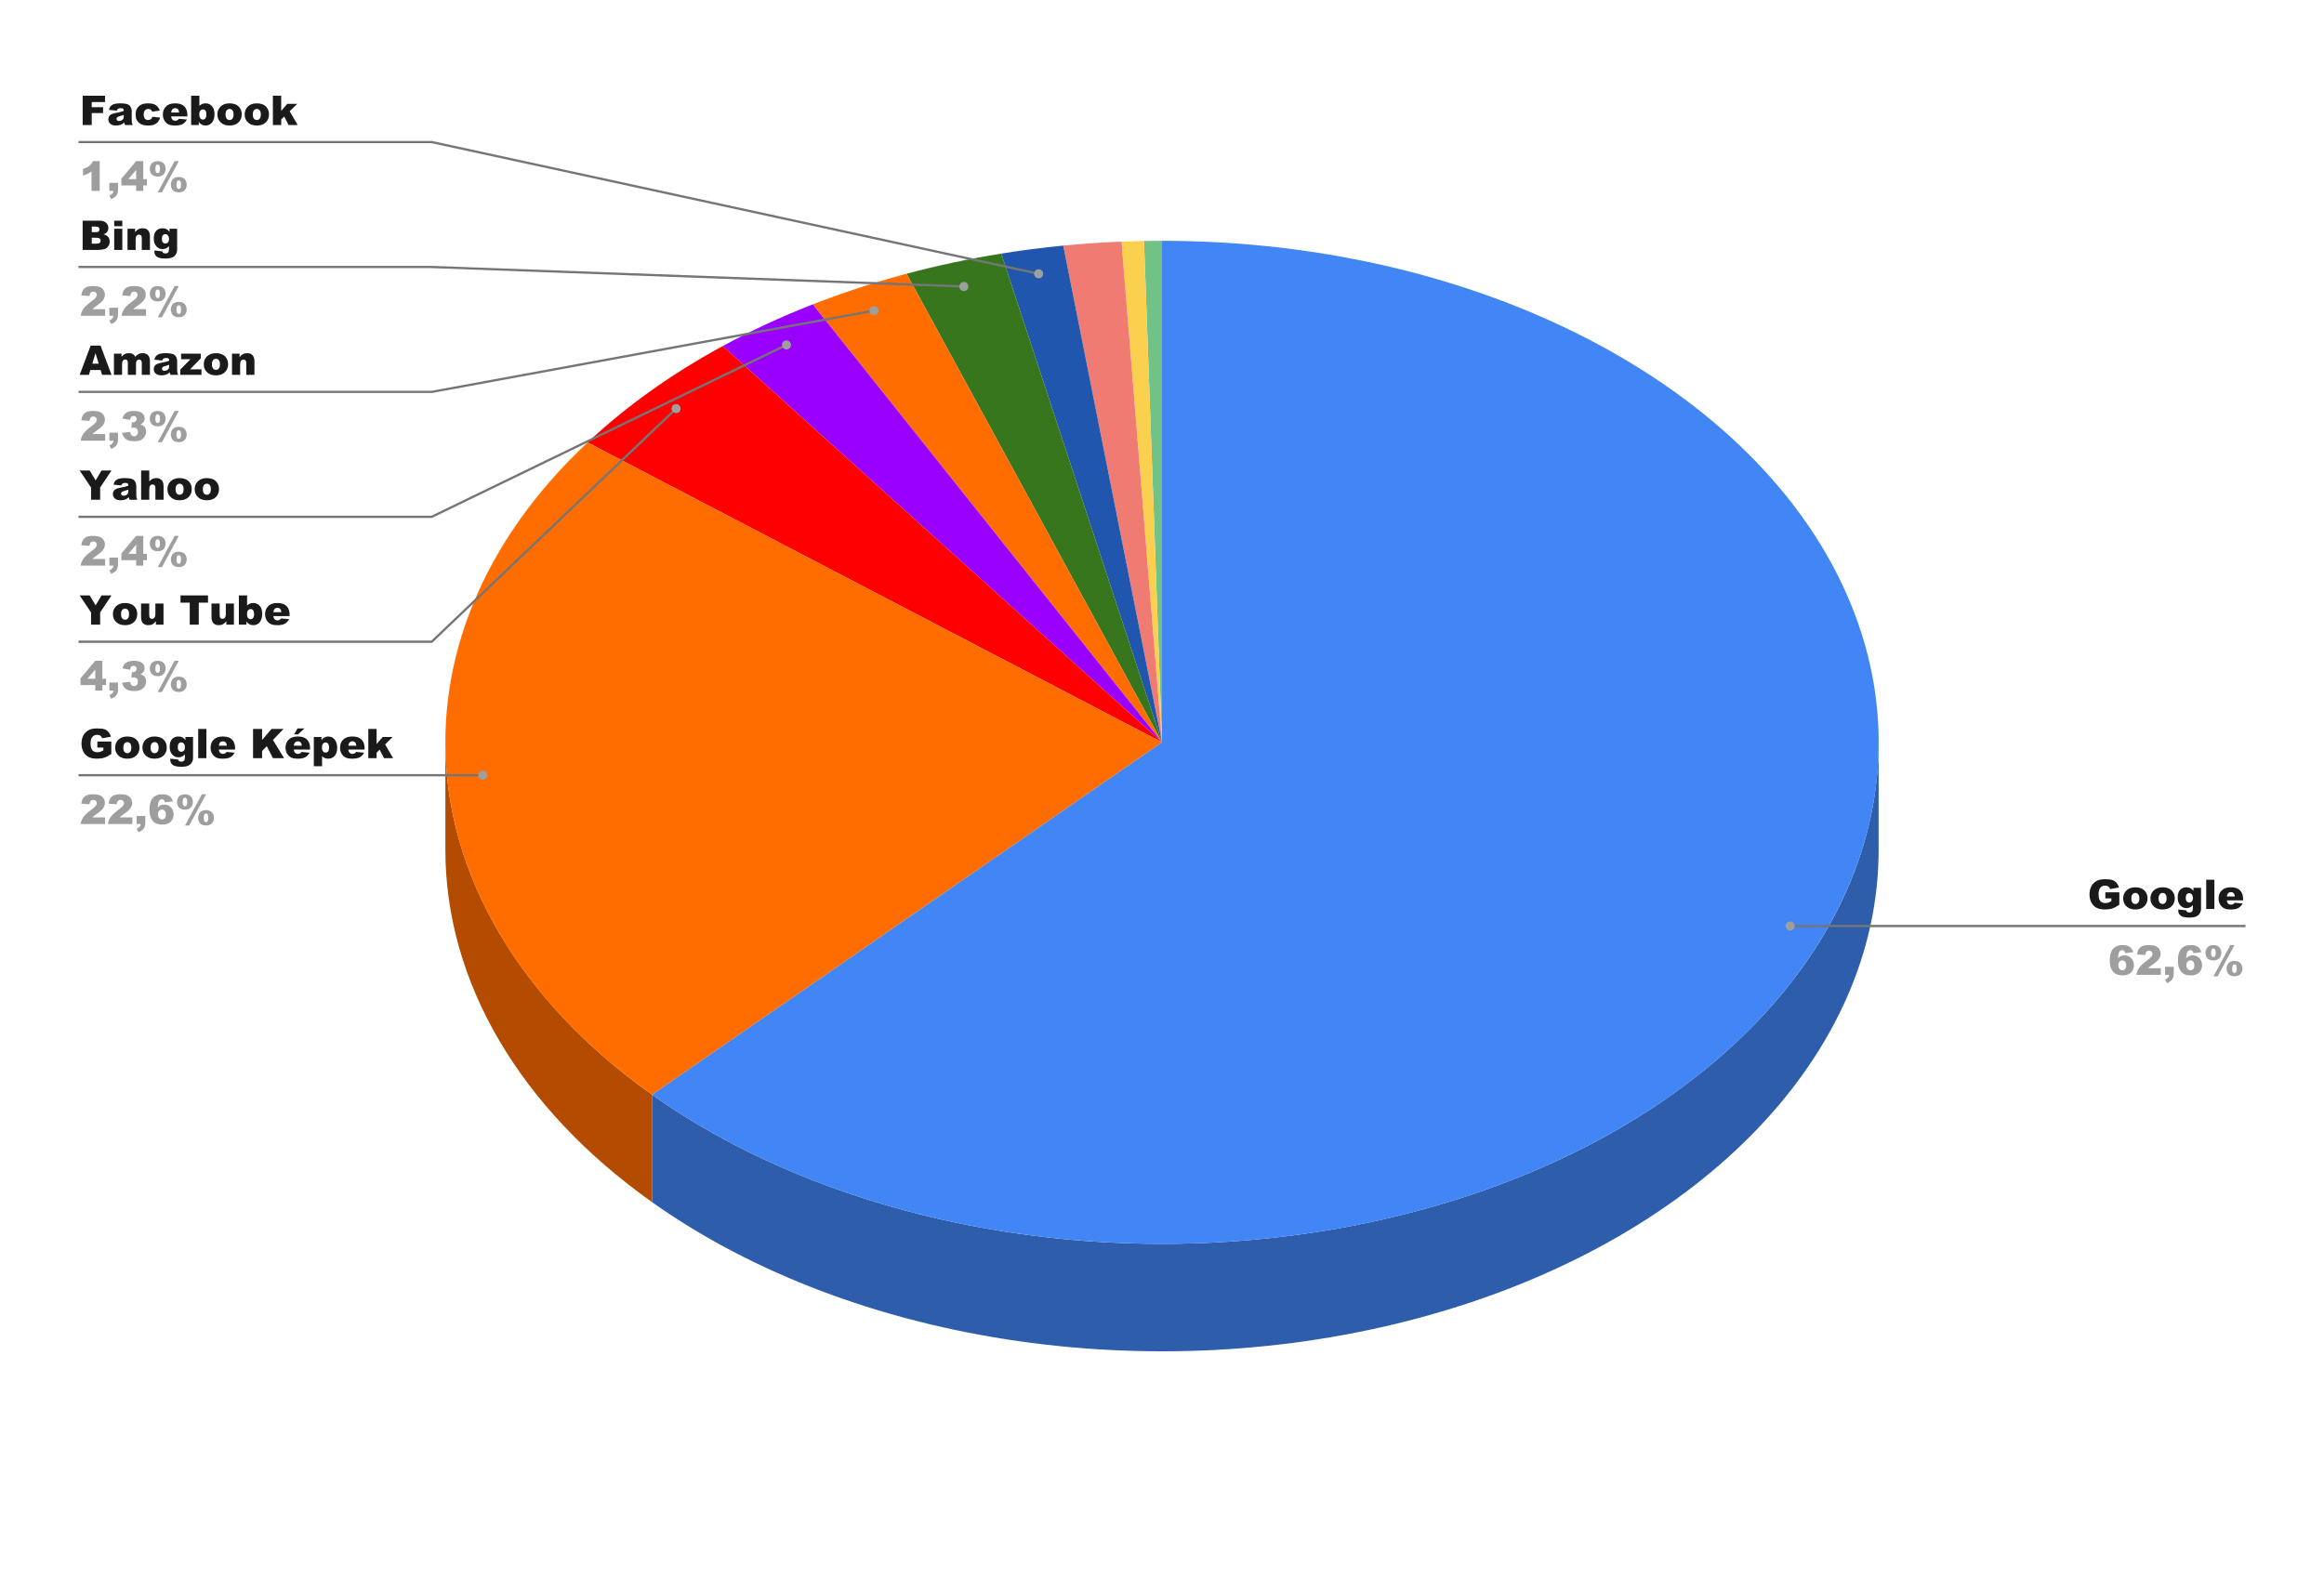 <svg version="1.1" viewBox="0.0 0.0 1023.0 701.0" fill="none" stroke="none" stroke-linecap="square" stroke-miterlimit="10" width="1023" height="701" xmlns:xlink="http://www.w3.org/1999/xlink" xmlns="http://www.w3.org/2000/svg"><path fill="#ffffff" d="M0 0L1023.0 0L1023.0 701.0L0 701.0L0 0Z" fill-rule="nonzero"/><path fill="#71c287" d="M503.573 106.096C506.215 106.049 508.857 106.026 511.5 106.026L511.5 326.841Z" fill-rule="nonzero"/><path fill="#fcd04f" d="M493.671 106.379C496.969 106.249 500.27 106.154 503.573 106.096L511.5 326.841Z" fill-rule="nonzero"/><path fill="#f07b72" d="M468.034 108.133C476.542 107.304 485.095 106.719 493.671 106.379L511.5 326.841Z" fill-rule="nonzero"/><path fill="#2056ad" d="M440.754 111.651C449.769 110.199 458.871 109.025 468.034 108.133L511.5 326.841Z" fill-rule="nonzero"/><path fill="#38761d" d="M399.07 120.527C412.656 116.9 426.584 113.934 440.754 111.651L511.5 326.841Z" fill-rule="nonzero"/><path fill="#ff6d01" d="M357.797 134.012C371.072 128.827 384.866 124.32 399.07 120.527L511.5 326.841Z" fill-rule="nonzero"/><path fill="#9900ff" d="M318.158 152.363C330.693 145.557 343.944 139.423 357.797 134.012L511.5 326.841Z" fill-rule="nonzero"/><path fill="#ff0000" d="M258.646 194.815C275.658 178.85 295.677 164.57 318.158 152.363L511.5 326.841Z" fill-rule="nonzero"/><path fill="#b34c01" d="M287.046 529.314C228.743 487.986 196.05 432.242 196.05 374.159L196.05 326.841C196.05 384.924 228.743 440.669 287.046 481.997Z" fill-rule="nonzero"/><path fill="#ff6d01" d="M287.046 481.997C177.49 404.338 165.421 282.3 258.646 194.815L511.5 326.841Z" fill-rule="nonzero"/><path fill="#2e5dab" d="M826.95 374.159C826.95 463.723 749.663 544.415 631.301 578.43C512.939 612.444 376.949 593.042 287.046 529.314L287.046 481.997C376.949 545.725 512.939 565.127 631.301 531.112C749.663 497.098 826.95 416.405 826.95 326.841Z" fill-rule="nonzero"/><path fill="#4285f4" d="M511.5 106.026C654.52 106.026 779.645 173.38 816.372 270.137C853.099 366.894 792.237 468.84 668.079 518.533C543.922 568.227 387.539 553.232 287.046 481.997L511.5 326.841Z" fill-rule="nonzero"/><path fill="#1a1a1a" d="M36.394 42.159L46.237 42.159L46.237 44.941L40.378 44.941L40.378 47.191L45.378 47.191L45.378 49.784L40.378 49.784L40.378 55.05L36.394 55.05L36.394 42.159ZM51.394 48.737L47.972 48.378Q48.159 47.487 48.519 46.972Q48.894 46.456 49.581 46.081Q50.081 45.8 50.941 45.659Q51.8 45.503 52.8 45.503Q54.409 45.503 55.378 45.691Q56.362 45.862 57.003 46.441Q57.472 46.831 57.722 47.566Q57.987 48.284 57.987 48.941L57.987 53.066Q57.987 53.722 58.066 54.097Q58.159 54.472 58.441 55.05L55.081 55.05Q54.878 54.691 54.816 54.503Q54.753 54.316 54.691 53.909Q53.987 54.581 53.3 54.878Q52.347 55.269 51.097 55.269Q49.425 55.269 48.55 54.487Q47.691 53.706 47.691 52.581Q47.691 51.519 48.316 50.831Q48.941 50.144 50.612 49.816Q52.628 49.409 53.222 49.253Q53.831 49.081 54.487 48.816Q54.487 48.159 54.222 47.894Q53.956 47.628 53.269 47.628Q52.378 47.628 51.941 47.909Q51.597 48.128 51.394 48.737ZM54.487 50.612Q53.753 50.878 52.956 51.081Q51.862 51.378 51.581 51.659Q51.284 51.941 51.284 52.316Q51.284 52.737 51.566 53.003Q51.862 53.269 52.441 53.269Q53.034 53.269 53.55 52.987Q54.066 52.691 54.269 52.284Q54.487 51.862 54.487 51.191L54.487 50.612ZM67.097 51.409L70.487 51.784Q70.206 52.847 69.566 53.628Q68.925 54.409 67.925 54.847Q66.941 55.269 65.394 55.269Q63.909 55.269 62.925 55.003Q61.941 54.722 61.222 54.097Q60.503 53.472 60.097 52.644Q59.706 51.8 59.706 50.425Q59.706 48.987 60.191 48.034Q60.55 47.331 61.175 46.769Q61.8 46.206 62.456 45.941Q63.503 45.503 65.144 45.503Q67.425 45.503 68.628 46.331Q69.831 47.144 70.316 48.706L66.941 49.159Q66.784 48.566 66.362 48.269Q65.956 47.956 65.253 47.956Q64.362 47.956 63.8 48.597Q63.253 49.237 63.253 50.519Q63.253 51.675 63.8 52.269Q64.347 52.862 65.191 52.862Q65.894 52.862 66.378 52.503Q66.862 52.144 67.097 51.409ZM82.487 51.269L75.316 51.269Q75.425 52.128 75.784 52.55Q76.3 53.159 77.144 53.159Q77.675 53.159 78.144 52.894Q78.441 52.722 78.769 52.3L82.284 52.628Q81.487 54.034 80.331 54.659Q79.191 55.269 77.066 55.269Q75.206 55.269 74.144 54.753Q73.081 54.222 72.378 53.081Q71.691 51.941 71.691 50.394Q71.691 48.206 73.081 46.862Q74.487 45.503 76.956 45.503Q78.956 45.503 80.112 46.112Q81.284 46.722 81.878 47.878Q82.487 49.019 82.487 50.862L82.487 51.269ZM78.862 49.55Q78.753 48.519 78.3 48.081Q77.847 47.628 77.112 47.628Q76.253 47.628 75.737 48.3Q75.425 48.722 75.331 49.55L78.862 49.55ZM84.144 42.159L87.769 42.159L87.769 46.628Q88.3 46.066 88.972 45.784Q89.659 45.503 90.487 45.503Q92.191 45.503 93.3 46.737Q94.425 47.956 94.425 50.253Q94.425 51.784 93.909 52.956Q93.409 54.112 92.503 54.691Q91.597 55.269 90.503 55.269Q89.566 55.269 88.784 54.862Q88.191 54.534 87.503 53.675L87.503 55.05L84.144 55.05L84.144 42.159ZM87.737 50.362Q87.737 51.566 88.191 52.112Q88.644 52.644 89.331 52.644Q89.972 52.644 90.409 52.112Q90.847 51.581 90.847 50.316Q90.847 49.206 90.409 48.691Q89.987 48.175 89.394 48.175Q88.659 48.175 88.191 48.722Q87.737 49.253 87.737 50.362ZM95.691 50.409Q95.691 48.269 97.128 46.894Q98.581 45.503 101.034 45.503Q103.831 45.503 105.269 47.128Q106.409 48.441 106.409 50.362Q106.409 52.503 104.987 53.894Q103.566 55.269 101.034 55.269Q98.784 55.269 97.394 54.112Q95.691 52.706 95.691 50.409ZM99.284 50.394Q99.284 51.644 99.784 52.253Q100.284 52.847 101.05 52.847Q101.831 52.847 102.316 52.253Q102.816 51.659 102.816 50.362Q102.816 49.159 102.316 48.566Q101.816 47.972 101.081 47.972Q100.3 47.972 99.784 48.581Q99.284 49.175 99.284 50.394ZM107.691 50.409Q107.691 48.269 109.128 46.894Q110.581 45.503 113.034 45.503Q115.831 45.503 117.269 47.128Q118.409 48.441 118.409 50.362Q118.409 52.503 116.987 53.894Q115.566 55.269 113.034 55.269Q110.784 55.269 109.394 54.112Q107.691 52.706 107.691 50.409ZM111.284 50.394Q111.284 51.644 111.784 52.253Q112.284 52.847 113.05 52.847Q113.831 52.847 114.316 52.253Q114.816 51.659 114.816 50.362Q114.816 49.159 114.316 48.566Q113.816 47.972 113.081 47.972Q112.3 47.972 111.784 48.581Q111.284 49.175 111.284 50.394ZM120.128 42.159L123.784 42.159L123.784 48.816L126.456 45.722L130.863 45.722L127.519 48.987L131.05 55.05L127.019 55.05L125.128 51.3L123.784 52.628L123.784 55.05L120.128 55.05L120.128 42.159Z" fill-rule="nonzero"/><path fill="#9e9e9e" d="M43.894 70.941L43.894 84.05L40.284 84.05L40.284 75.456Q39.394 76.128 38.566 76.55Q37.753 76.956 36.519 77.331L36.519 74.394Q38.347 73.816 39.347 72.987Q40.362 72.159 40.941 70.941L43.894 70.941ZM48.144 80.503L51.956 80.503L51.956 83.441Q51.956 85.066 51.284 86.003Q50.612 86.956 48.972 87.675L48.144 86.112Q49.159 85.628 49.534 85.159Q49.925 84.691 49.972 84.05L48.144 84.05L48.144 80.503ZM59.941 81.644L53.425 81.644L53.425 78.691L59.941 70.941L63.066 70.941L63.066 78.862L64.675 78.862L64.675 81.644L63.066 81.644L63.066 84.05L59.941 84.05L59.941 81.644ZM59.941 78.862L59.941 74.816L56.503 78.862L59.941 78.862ZM76.862 70.941L78.722 70.941L71.269 84.706L69.441 84.706L76.862 70.941ZM65.925 74.331Q65.925 73.425 66.316 72.628Q66.706 71.816 67.503 71.378Q68.316 70.941 69.409 70.941Q71.034 70.941 71.956 71.862Q72.894 72.784 72.894 74.331Q72.894 75.878 71.956 76.8Q71.034 77.722 69.409 77.722Q68.316 77.722 67.503 77.284Q66.706 76.847 66.316 76.05Q65.925 75.237 65.925 74.331ZM68.394 74.347Q68.394 75.441 68.737 75.925Q68.972 76.253 69.409 76.253Q69.847 76.253 70.066 75.925Q70.425 75.441 70.425 74.347Q70.425 73.269 70.066 72.769Q69.847 72.441 69.409 72.441Q68.972 72.441 68.737 72.769Q68.394 73.253 68.394 74.347ZM75.206 81.3Q75.206 80.394 75.597 79.597Q75.987 78.784 76.784 78.347Q77.597 77.909 78.691 77.909Q80.316 77.909 81.237 78.831Q82.175 79.753 82.175 81.3Q82.175 82.831 81.237 83.769Q80.316 84.691 78.691 84.691Q77.597 84.691 76.784 84.253Q75.987 83.816 75.597 83.019Q75.206 82.206 75.206 81.3ZM77.675 81.316Q77.675 82.409 78.034 82.894Q78.253 83.222 78.691 83.222Q79.128 83.222 79.362 82.894Q79.706 82.409 79.706 81.316Q79.706 80.222 79.362 79.722Q79.128 79.409 78.691 79.409Q78.253 79.409 78.034 79.737Q77.675 80.222 77.675 81.316Z" fill-rule="nonzero"/><path stroke="#757575" stroke-width="1.0" stroke-linecap="butt" d="M35.05 62.55L190.05 62.55L457.197 120.54" fill-rule="nonzero"/><path fill="#9e9e9e" d="M459.197 120.54C459.197 119.435 458.301 118.54 457.197 118.54C456.092 118.54 455.197 119.435 455.197 120.54C455.197 121.644 456.092 122.54 457.197 122.54C458.301 122.54 459.197 121.644 459.197 120.54" fill-rule="nonzero"/><path fill="#1a1a1a" d="M36.378 97.159L43.831 97.159Q45.691 97.159 46.691 98.081Q47.691 99.003 47.691 100.378Q47.691 101.519 46.972 102.331Q46.503 102.878 45.581 103.191Q46.972 103.534 47.628 104.347Q48.284 105.159 48.284 106.378Q48.284 107.394 47.816 108.191Q47.362 108.987 46.55 109.456Q46.05 109.737 45.034 109.878Q43.691 110.05 43.253 110.05L36.378 110.05L36.378 97.159ZM40.394 102.222L42.128 102.222Q43.05 102.222 43.409 101.909Q43.784 101.581 43.784 100.972Q43.784 100.409 43.409 100.097Q43.05 99.769 42.159 99.769L40.394 99.769L40.394 102.222ZM40.394 107.284L42.425 107.284Q43.456 107.284 43.878 106.925Q44.3 106.55 44.3 105.941Q44.3 105.362 43.878 105.019Q43.456 104.675 42.409 104.675L40.394 104.675L40.394 107.284ZM50.269 97.159L53.847 97.159L53.847 99.597L50.269 99.597L50.269 97.159ZM50.269 100.722L53.847 100.722L53.847 110.05L50.269 110.05L50.269 100.722ZM56.128 100.722L59.456 100.722L59.456 102.237Q60.206 101.3 60.972 100.909Q61.737 100.503 62.831 100.503Q64.316 100.503 65.159 101.394Q66.003 102.269 66.003 104.112L66.003 110.05L62.409 110.05L62.409 104.909Q62.409 104.034 62.081 103.675Q61.753 103.316 61.175 103.316Q60.519 103.316 60.112 103.816Q59.706 104.3 59.706 105.566L59.706 110.05L56.128 110.05L56.128 100.722ZM74.628 100.722L77.972 100.722L77.972 109.534L77.987 109.941Q77.987 110.831 77.612 111.612Q77.237 112.409 76.612 112.894Q76.003 113.394 75.05 113.612Q74.097 113.831 72.862 113.831Q70.05 113.831 68.987 112.987Q67.941 112.144 67.941 110.737Q67.941 110.566 67.972 110.269L71.441 110.659Q71.566 111.144 71.847 111.331Q72.237 111.597 72.831 111.597Q73.612 111.597 73.987 111.175Q74.378 110.769 74.378 109.737L74.378 108.331Q73.847 108.956 73.316 109.237Q72.487 109.675 71.534 109.675Q69.659 109.675 68.503 108.034Q67.691 106.878 67.691 104.972Q67.691 102.784 68.737 101.644Q69.8 100.503 71.503 100.503Q72.597 100.503 73.3 100.878Q74.019 101.237 74.628 102.097L74.628 100.722ZM71.253 105.237Q71.253 106.253 71.691 106.737Q72.128 107.222 72.831 107.222Q73.487 107.222 73.941 106.722Q74.394 106.222 74.394 105.191Q74.394 104.175 73.925 103.644Q73.456 103.097 72.769 103.097Q72.081 103.097 71.659 103.597Q71.253 104.097 71.253 105.237Z" fill-rule="nonzero"/><path fill="#9e9e9e" d="M46.269 139.05L35.519 139.05Q35.706 137.456 36.644 136.066Q37.581 134.659 40.159 132.753Q41.737 131.581 42.175 130.972Q42.612 130.363 42.612 129.816Q42.612 129.238 42.175 128.816Q41.737 128.394 41.081 128.394Q40.394 128.394 39.956 128.831Q39.519 129.253 39.378 130.347L35.784 130.066Q36.003 128.55 36.566 127.706Q37.128 126.847 38.144 126.394Q39.175 125.941 40.987 125.941Q42.878 125.941 43.925 126.378Q44.972 126.8 45.566 127.706Q46.175 128.597 46.175 129.691Q46.175 130.878 45.487 131.956Q44.8 133.019 42.972 134.3Q41.894 135.05 41.534 135.347Q41.175 135.644 40.675 136.128L46.269 136.128L46.269 139.05ZM48.144 135.503L51.956 135.503L51.956 138.441Q51.956 140.066 51.284 141.003Q50.612 141.956 48.972 142.675L48.144 141.113Q49.159 140.628 49.534 140.159Q49.925 139.691 49.972 139.05L48.144 139.05L48.144 135.503ZM64.269 139.05L53.519 139.05Q53.706 137.456 54.644 136.066Q55.581 134.659 58.159 132.753Q59.737 131.581 60.175 130.972Q60.612 130.363 60.612 129.816Q60.612 129.238 60.175 128.816Q59.737 128.394 59.081 128.394Q58.394 128.394 57.956 128.831Q57.519 129.253 57.378 130.347L53.784 130.066Q54.003 128.55 54.566 127.706Q55.128 126.847 56.144 126.394Q57.175 125.941 58.987 125.941Q60.878 125.941 61.925 126.378Q62.972 126.8 63.566 127.706Q64.175 128.597 64.175 129.691Q64.175 130.878 63.487 131.956Q62.8 133.019 60.972 134.3Q59.894 135.05 59.534 135.347Q59.175 135.644 58.675 136.128L64.269 136.128L64.269 139.05ZM76.862 125.941L78.722 125.941L71.269 139.706L69.441 139.706L76.862 125.941ZM65.925 129.331Q65.925 128.425 66.316 127.628Q66.706 126.816 67.503 126.378Q68.316 125.941 69.409 125.941Q71.034 125.941 71.956 126.862Q72.894 127.784 72.894 129.331Q72.894 130.878 71.956 131.8Q71.034 132.722 69.409 132.722Q68.316 132.722 67.503 132.284Q66.706 131.847 66.316 131.05Q65.925 130.238 65.925 129.331ZM68.394 129.347Q68.394 130.441 68.737 130.925Q68.972 131.253 69.409 131.253Q69.847 131.253 70.066 130.925Q70.425 130.441 70.425 129.347Q70.425 128.269 70.066 127.769Q69.847 127.441 69.409 127.441Q68.972 127.441 68.737 127.769Q68.394 128.253 68.394 129.347ZM75.206 136.3Q75.206 135.394 75.597 134.597Q75.987 133.784 76.784 133.347Q77.597 132.909 78.691 132.909Q80.316 132.909 81.237 133.831Q82.175 134.753 82.175 136.3Q82.175 137.831 81.237 138.769Q80.316 139.691 78.691 139.691Q77.597 139.691 76.784 139.253Q75.987 138.816 75.597 138.019Q75.206 137.206 75.206 136.3ZM77.675 136.316Q77.675 137.409 78.034 137.894Q78.253 138.222 78.691 138.222Q79.128 138.222 79.362 137.894Q79.706 137.409 79.706 136.316Q79.706 135.222 79.362 134.722Q79.128 134.409 78.691 134.409Q78.253 134.409 78.034 134.738Q77.675 135.222 77.675 136.316Z" fill-rule="nonzero"/><path stroke="#757575" stroke-width="1.0" stroke-linecap="butt" d="M35.05 117.55L190.05 117.55L424.283 126.148" fill-rule="nonzero"/><path fill="#9e9e9e" d="M426.283 126.148C426.283 125.043 425.388 124.148 424.283 124.148C423.178 124.148 422.283 125.043 422.283 126.148C422.283 127.252 423.178 128.148 424.283 128.148C425.388 128.148 426.283 127.252 426.283 126.148" fill-rule="nonzero"/><path fill="#1a1a1a" d="M44.3 162.925L39.769 162.925L39.144 165.05L35.066 165.05L39.909 152.159L44.253 152.159L49.097 165.05L44.925 165.05L44.3 162.925ZM43.456 160.144L42.034 155.503L40.628 160.144L43.456 160.144ZM50.159 155.722L53.503 155.722L53.503 157.081Q54.222 156.222 54.956 155.863Q55.691 155.503 56.722 155.503Q57.847 155.503 58.487 155.909Q59.144 156.3 59.55 157.081Q60.394 156.159 61.081 155.831Q61.784 155.503 62.8 155.503Q64.316 155.503 65.159 156.394Q66.003 157.284 66.003 159.191L66.003 165.05L62.409 165.05L62.409 159.738Q62.409 159.097 62.159 158.784Q61.8 158.316 61.269 158.316Q60.628 158.316 60.237 158.769Q59.862 159.222 59.862 160.238L59.862 165.05L56.269 165.05L56.269 159.909Q56.269 159.3 56.206 159.066Q56.097 158.722 55.816 158.503Q55.534 158.284 55.144 158.284Q54.534 158.284 54.128 158.753Q53.737 159.222 53.737 160.284L53.737 165.05L50.159 165.05L50.159 155.722ZM71.394 158.738L67.972 158.378Q68.159 157.488 68.519 156.972Q68.894 156.456 69.581 156.081Q70.081 155.8 70.941 155.659Q71.8 155.503 72.8 155.503Q74.409 155.503 75.378 155.691Q76.362 155.863 77.003 156.441Q77.472 156.831 77.722 157.566Q77.987 158.284 77.987 158.941L77.987 163.066Q77.987 163.722 78.066 164.097Q78.159 164.472 78.441 165.05L75.081 165.05Q74.878 164.691 74.816 164.503Q74.753 164.316 74.691 163.909Q73.987 164.581 73.3 164.878Q72.347 165.269 71.097 165.269Q69.425 165.269 68.55 164.488Q67.691 163.706 67.691 162.581Q67.691 161.519 68.316 160.831Q68.941 160.144 70.612 159.816Q72.628 159.409 73.222 159.253Q73.831 159.081 74.487 158.816Q74.487 158.159 74.222 157.894Q73.956 157.628 73.269 157.628Q72.378 157.628 71.941 157.909Q71.597 158.128 71.394 158.738ZM74.487 160.613Q73.753 160.878 72.956 161.081Q71.862 161.378 71.581 161.659Q71.284 161.941 71.284 162.316Q71.284 162.738 71.566 163.003Q71.862 163.269 72.441 163.269Q73.034 163.269 73.55 162.988Q74.066 162.691 74.269 162.284Q74.487 161.863 74.487 161.191L74.487 160.613ZM79.722 155.722L88.378 155.722L88.378 157.8L83.675 162.613L88.675 162.613L88.675 165.05L79.378 165.05L79.378 162.722L83.847 158.159L79.722 158.159L79.722 155.722ZM89.691 160.409Q89.691 158.269 91.128 156.894Q92.581 155.503 95.034 155.503Q97.831 155.503 99.269 157.128Q100.409 158.441 100.409 160.363Q100.409 162.503 98.987 163.894Q97.566 165.269 95.034 165.269Q92.784 165.269 91.394 164.113Q89.691 162.706 89.691 160.409ZM93.284 160.394Q93.284 161.644 93.784 162.253Q94.284 162.847 95.05 162.847Q95.831 162.847 96.316 162.253Q96.816 161.659 96.816 160.363Q96.816 159.159 96.316 158.566Q95.816 157.972 95.081 157.972Q94.3 157.972 93.784 158.581Q93.284 159.175 93.284 160.394ZM102.128 155.722L105.456 155.722L105.456 157.238Q106.206 156.3 106.972 155.909Q107.737 155.503 108.831 155.503Q110.316 155.503 111.159 156.394Q112.003 157.269 112.003 159.113L112.003 165.05L108.409 165.05L108.409 159.909Q108.409 159.034 108.081 158.675Q107.753 158.316 107.175 158.316Q106.519 158.316 106.112 158.816Q105.706 159.3 105.706 160.566L105.706 165.05L102.128 165.05L102.128 155.722Z" fill-rule="nonzero"/><path fill="#9e9e9e" d="M46.269 194.05L35.519 194.05Q35.706 192.456 36.644 191.066Q37.581 189.659 40.159 187.753Q41.737 186.581 42.175 185.972Q42.612 185.363 42.612 184.816Q42.612 184.238 42.175 183.816Q41.737 183.394 41.081 183.394Q40.394 183.394 39.956 183.831Q39.519 184.253 39.378 185.347L35.784 185.066Q36.003 183.55 36.566 182.706Q37.128 181.847 38.144 181.394Q39.175 180.941 40.987 180.941Q42.878 180.941 43.925 181.378Q44.972 181.8 45.566 182.706Q46.175 183.597 46.175 184.691Q46.175 185.878 45.487 186.956Q44.8 188.019 42.972 189.3Q41.894 190.05 41.534 190.347Q41.175 190.644 40.675 191.128L46.269 191.128L46.269 194.05ZM48.144 190.503L51.956 190.503L51.956 193.441Q51.956 195.066 51.284 196.003Q50.612 196.956 48.972 197.675L48.144 196.113Q49.159 195.628 49.534 195.159Q49.925 194.691 49.972 194.05L48.144 194.05L48.144 190.503ZM57.253 184.894L53.878 184.284Q54.3 182.675 55.487 181.816Q56.691 180.941 58.894 180.941Q61.425 180.941 62.55 181.894Q63.675 182.831 63.675 184.253Q63.675 185.081 63.206 185.769Q62.753 186.441 61.831 186.941Q62.581 187.128 62.972 187.378Q63.612 187.769 63.972 188.425Q64.331 189.066 64.331 189.956Q64.331 191.081 63.737 192.128Q63.144 193.159 62.034 193.722Q60.941 194.269 59.128 194.269Q57.378 194.269 56.362 193.863Q55.347 193.441 54.691 192.644Q54.034 191.847 53.691 190.644L57.253 190.175Q57.472 191.253 57.909 191.675Q58.362 192.097 59.05 192.097Q59.769 192.097 60.237 191.566Q60.722 191.034 60.722 190.159Q60.722 189.253 60.253 188.769Q59.8 188.269 59.003 188.269Q58.581 188.269 57.847 188.488L58.034 185.925Q58.331 185.972 58.503 185.972Q59.206 185.972 59.675 185.534Q60.144 185.081 60.144 184.456Q60.144 183.878 59.784 183.534Q59.441 183.175 58.831 183.175Q58.191 183.175 57.784 183.566Q57.394 183.941 57.253 184.894ZM76.862 180.941L78.722 180.941L71.269 194.706L69.441 194.706L76.862 180.941ZM65.925 184.331Q65.925 183.425 66.316 182.628Q66.706 181.816 67.503 181.378Q68.316 180.941 69.409 180.941Q71.034 180.941 71.956 181.863Q72.894 182.784 72.894 184.331Q72.894 185.878 71.956 186.8Q71.034 187.722 69.409 187.722Q68.316 187.722 67.503 187.284Q66.706 186.847 66.316 186.05Q65.925 185.238 65.925 184.331ZM68.394 184.347Q68.394 185.441 68.737 185.925Q68.972 186.253 69.409 186.253Q69.847 186.253 70.066 185.925Q70.425 185.441 70.425 184.347Q70.425 183.269 70.066 182.769Q69.847 182.441 69.409 182.441Q68.972 182.441 68.737 182.769Q68.394 183.253 68.394 184.347ZM75.206 191.3Q75.206 190.394 75.597 189.597Q75.987 188.784 76.784 188.347Q77.597 187.909 78.691 187.909Q80.316 187.909 81.237 188.831Q82.175 189.753 82.175 191.3Q82.175 192.831 81.237 193.769Q80.316 194.691 78.691 194.691Q77.597 194.691 76.784 194.253Q75.987 193.816 75.597 193.019Q75.206 192.206 75.206 191.3ZM77.675 191.316Q77.675 192.409 78.034 192.894Q78.253 193.222 78.691 193.222Q79.128 193.222 79.362 192.894Q79.706 192.409 79.706 191.316Q79.706 190.222 79.362 189.722Q79.128 189.409 78.691 189.409Q78.253 189.409 78.034 189.738Q77.675 190.222 77.675 191.316Z" fill-rule="nonzero"/><path stroke="#757575" stroke-width="1.0" stroke-linecap="butt" d="M35.05 172.55L190.05 172.55L384.756 136.752" fill-rule="nonzero"/><path fill="#9e9e9e" d="M386.756 136.752C386.756 135.648 385.861 134.752 384.756 134.752C383.651 134.752 382.756 135.648 382.756 136.752C382.756 137.857 383.651 138.752 384.756 138.752C385.861 138.752 386.756 137.857 386.756 136.752" fill-rule="nonzero"/><path fill="#1a1a1a" d="M35.066 207.159L39.487 207.159L42.097 211.519L44.691 207.159L49.081 207.159L44.081 214.659L44.081 220.05L40.081 220.05L40.081 214.659L35.066 207.159ZM53.394 213.738L49.972 213.378Q50.159 212.488 50.519 211.972Q50.894 211.456 51.581 211.081Q52.081 210.8 52.941 210.659Q53.8 210.503 54.8 210.503Q56.409 210.503 57.378 210.691Q58.362 210.863 59.003 211.441Q59.472 211.831 59.722 212.566Q59.987 213.284 59.987 213.941L59.987 218.066Q59.987 218.722 60.066 219.097Q60.159 219.472 60.441 220.05L57.081 220.05Q56.878 219.691 56.816 219.503Q56.753 219.316 56.691 218.909Q55.987 219.581 55.3 219.878Q54.347 220.269 53.097 220.269Q51.425 220.269 50.55 219.488Q49.691 218.706 49.691 217.581Q49.691 216.519 50.316 215.831Q50.941 215.144 52.612 214.816Q54.628 214.409 55.222 214.253Q55.831 214.081 56.487 213.816Q56.487 213.159 56.222 212.894Q55.956 212.628 55.269 212.628Q54.378 212.628 53.941 212.909Q53.597 213.128 53.394 213.738ZM56.487 215.613Q55.753 215.878 54.956 216.081Q53.862 216.378 53.581 216.659Q53.284 216.941 53.284 217.316Q53.284 217.738 53.566 218.003Q53.862 218.269 54.441 218.269Q55.034 218.269 55.55 217.988Q56.066 217.691 56.269 217.284Q56.487 216.863 56.487 216.191L56.487 215.613ZM62.128 207.159L65.706 207.159L65.706 211.909Q66.441 211.159 67.159 210.831Q67.878 210.503 68.862 210.503Q70.316 210.503 71.159 211.394Q72.003 212.284 72.003 214.113L72.003 220.05L68.409 220.05L68.409 214.909Q68.409 214.034 68.081 213.675Q67.753 213.316 67.175 213.316Q66.519 213.316 66.112 213.816Q65.706 214.3 65.706 215.566L65.706 220.05L62.128 220.05L62.128 207.159ZM73.691 215.409Q73.691 213.269 75.128 211.894Q76.581 210.503 79.034 210.503Q81.831 210.503 83.269 212.128Q84.409 213.441 84.409 215.363Q84.409 217.503 82.987 218.894Q81.566 220.269 79.034 220.269Q76.784 220.269 75.394 219.113Q73.691 217.706 73.691 215.409ZM77.284 215.394Q77.284 216.644 77.784 217.253Q78.284 217.847 79.05 217.847Q79.831 217.847 80.316 217.253Q80.816 216.659 80.816 215.363Q80.816 214.159 80.316 213.566Q79.816 212.972 79.081 212.972Q78.3 212.972 77.784 213.581Q77.284 214.175 77.284 215.394ZM85.691 215.409Q85.691 213.269 87.128 211.894Q88.581 210.503 91.034 210.503Q93.831 210.503 95.269 212.128Q96.409 213.441 96.409 215.363Q96.409 217.503 94.987 218.894Q93.566 220.269 91.034 220.269Q88.784 220.269 87.394 219.113Q85.691 217.706 85.691 215.409ZM89.284 215.394Q89.284 216.644 89.784 217.253Q90.284 217.847 91.05 217.847Q91.831 217.847 92.316 217.253Q92.816 216.659 92.816 215.363Q92.816 214.159 92.316 213.566Q91.816 212.972 91.081 212.972Q90.3 212.972 89.784 213.581Q89.284 214.175 89.284 215.394Z" fill-rule="nonzero"/><path fill="#9e9e9e" d="M46.269 249.05L35.519 249.05Q35.706 247.456 36.644 246.066Q37.581 244.659 40.159 242.753Q41.737 241.581 42.175 240.972Q42.612 240.363 42.612 239.816Q42.612 239.238 42.175 238.816Q41.737 238.394 41.081 238.394Q40.394 238.394 39.956 238.831Q39.519 239.253 39.378 240.347L35.784 240.066Q36.003 238.55 36.566 237.706Q37.128 236.847 38.144 236.394Q39.175 235.941 40.987 235.941Q42.878 235.941 43.925 236.378Q44.972 236.8 45.566 237.706Q46.175 238.597 46.175 239.691Q46.175 240.878 45.487 241.956Q44.8 243.019 42.972 244.3Q41.894 245.05 41.534 245.347Q41.175 245.644 40.675 246.128L46.269 246.128L46.269 249.05ZM48.144 245.503L51.956 245.503L51.956 248.441Q51.956 250.066 51.284 251.003Q50.612 251.956 48.972 252.675L48.144 251.113Q49.159 250.628 49.534 250.159Q49.925 249.691 49.972 249.05L48.144 249.05L48.144 245.503ZM59.941 246.644L53.425 246.644L53.425 243.691L59.941 235.941L63.066 235.941L63.066 243.863L64.675 243.863L64.675 246.644L63.066 246.644L63.066 249.05L59.941 249.05L59.941 246.644ZM59.941 243.863L59.941 239.816L56.503 243.863L59.941 243.863ZM76.862 235.941L78.722 235.941L71.269 249.706L69.441 249.706L76.862 235.941ZM65.925 239.331Q65.925 238.425 66.316 237.628Q66.706 236.816 67.503 236.378Q68.316 235.941 69.409 235.941Q71.034 235.941 71.956 236.863Q72.894 237.784 72.894 239.331Q72.894 240.878 71.956 241.8Q71.034 242.722 69.409 242.722Q68.316 242.722 67.503 242.284Q66.706 241.847 66.316 241.05Q65.925 240.238 65.925 239.331ZM68.394 239.347Q68.394 240.441 68.737 240.925Q68.972 241.253 69.409 241.253Q69.847 241.253 70.066 240.925Q70.425 240.441 70.425 239.347Q70.425 238.269 70.066 237.769Q69.847 237.441 69.409 237.441Q68.972 237.441 68.737 237.769Q68.394 238.253 68.394 239.347ZM75.206 246.3Q75.206 245.394 75.597 244.597Q75.987 243.784 76.784 243.347Q77.597 242.909 78.691 242.909Q80.316 242.909 81.237 243.831Q82.175 244.753 82.175 246.3Q82.175 247.831 81.237 248.769Q80.316 249.691 78.691 249.691Q77.597 249.691 76.784 249.253Q75.987 248.816 75.597 248.019Q75.206 247.206 75.206 246.3ZM77.675 246.316Q77.675 247.409 78.034 247.894Q78.253 248.222 78.691 248.222Q79.128 248.222 79.362 247.894Q79.706 247.409 79.706 246.316Q79.706 245.222 79.362 244.722Q79.128 244.409 78.691 244.409Q78.253 244.409 78.034 244.738Q77.675 245.222 77.675 246.316Z" fill-rule="nonzero"/><path stroke="#757575" stroke-width="1.0" stroke-linecap="butt" d="M35.05 227.55L190.05 227.55L346.184 151.873" fill-rule="nonzero"/><path fill="#9e9e9e" d="M348.184 151.873C348.184 150.769 347.289 149.873 346.184 149.873C345.08 149.873 344.184 150.769 344.184 151.873C344.184 152.978 345.08 153.873 346.184 153.873C347.289 153.873 348.184 152.978 348.184 151.873" fill-rule="nonzero"/><path fill="#1a1a1a" d="M35.066 262.159L39.487 262.159L42.097 266.519L44.691 262.159L49.081 262.159L44.081 269.659L44.081 275.05L40.081 275.05L40.081 269.659L35.066 262.159ZM49.691 270.409Q49.691 268.269 51.128 266.894Q52.581 265.503 55.034 265.503Q57.831 265.503 59.269 267.128Q60.409 268.441 60.409 270.363Q60.409 272.503 58.987 273.894Q57.566 275.269 55.034 275.269Q52.784 275.269 51.394 274.113Q49.691 272.706 49.691 270.409ZM53.284 270.394Q53.284 271.644 53.784 272.253Q54.284 272.847 55.05 272.847Q55.831 272.847 56.316 272.253Q56.816 271.659 56.816 270.363Q56.816 269.159 56.316 268.566Q55.816 267.972 55.081 267.972Q54.3 267.972 53.784 268.581Q53.284 269.175 53.284 270.394ZM71.972 275.05L68.628 275.05L68.628 273.534Q67.878 274.472 67.112 274.878Q66.362 275.269 65.253 275.269Q63.769 275.269 62.925 274.378Q62.097 273.488 62.097 271.659L62.097 265.722L65.691 265.722L65.691 270.847Q65.691 271.722 66.019 272.097Q66.347 272.472 66.925 272.472Q67.566 272.472 67.972 271.988Q68.394 271.488 68.394 270.206L68.394 265.722L71.972 265.722L71.972 275.05ZM79.456 262.159L91.566 262.159L91.566 265.347L87.503 265.347L87.503 275.05L83.519 275.05L83.519 265.347L79.456 265.347L79.456 262.159ZM102.972 275.05L99.628 275.05L99.628 273.534Q98.878 274.472 98.112 274.878Q97.362 275.269 96.253 275.269Q94.769 275.269 93.925 274.378Q93.097 273.488 93.097 271.659L93.097 265.722L96.691 265.722L96.691 270.847Q96.691 271.722 97.019 272.097Q97.347 272.472 97.925 272.472Q98.566 272.472 98.972 271.988Q99.394 271.488 99.394 270.206L99.394 265.722L102.972 265.722L102.972 275.05ZM105.144 262.159L108.769 262.159L108.769 266.628Q109.3 266.066 109.972 265.784Q110.659 265.503 111.487 265.503Q113.191 265.503 114.3 266.738Q115.425 267.956 115.425 270.253Q115.425 271.784 114.909 272.956Q114.409 274.113 113.503 274.691Q112.597 275.269 111.503 275.269Q110.566 275.269 109.784 274.863Q109.191 274.534 108.503 273.675L108.503 275.05L105.144 275.05L105.144 262.159ZM108.737 270.363Q108.737 271.566 109.191 272.113Q109.644 272.644 110.331 272.644Q110.972 272.644 111.409 272.113Q111.847 271.581 111.847 270.316Q111.847 269.206 111.409 268.691Q110.987 268.175 110.394 268.175Q109.659 268.175 109.191 268.722Q108.737 269.253 108.737 270.363ZM127.487 271.269L120.316 271.269Q120.425 272.128 120.784 272.55Q121.3 273.159 122.144 273.159Q122.675 273.159 123.144 272.894Q123.441 272.722 123.769 272.3L127.284 272.628Q126.487 274.034 125.331 274.659Q124.191 275.269 122.066 275.269Q120.206 275.269 119.144 274.753Q118.081 274.222 117.378 273.081Q116.691 271.941 116.691 270.394Q116.691 268.206 118.081 266.863Q119.487 265.503 121.956 265.503Q123.956 265.503 125.112 266.113Q126.284 266.722 126.878 267.878Q127.487 269.019 127.487 270.863L127.487 271.269ZM123.862 269.55Q123.753 268.519 123.3 268.081Q122.847 267.628 122.112 267.628Q121.253 267.628 120.737 268.3Q120.425 268.722 120.331 269.55L123.862 269.55Z" fill-rule="nonzero"/><path fill="#9e9e9e" d="M41.941 301.644L35.425 301.644L35.425 298.691L41.941 290.941L45.066 290.941L45.066 298.863L46.675 298.863L46.675 301.644L45.066 301.644L45.066 304.05L41.941 304.05L41.941 301.644ZM41.941 298.863L41.941 294.816L38.503 298.863L41.941 298.863ZM48.144 300.503L51.956 300.503L51.956 303.441Q51.956 305.066 51.284 306.003Q50.612 306.956 48.972 307.675L48.144 306.113Q49.159 305.628 49.534 305.159Q49.925 304.691 49.972 304.05L48.144 304.05L48.144 300.503ZM57.253 294.894L53.878 294.284Q54.3 292.675 55.487 291.816Q56.691 290.941 58.894 290.941Q61.425 290.941 62.55 291.894Q63.675 292.831 63.675 294.253Q63.675 295.081 63.206 295.769Q62.753 296.441 61.831 296.941Q62.581 297.128 62.972 297.378Q63.612 297.769 63.972 298.425Q64.331 299.066 64.331 299.956Q64.331 301.081 63.737 302.128Q63.144 303.159 62.034 303.722Q60.941 304.269 59.128 304.269Q57.378 304.269 56.362 303.863Q55.347 303.441 54.691 302.644Q54.034 301.847 53.691 300.644L57.253 300.175Q57.472 301.253 57.909 301.675Q58.362 302.097 59.05 302.097Q59.769 302.097 60.237 301.566Q60.722 301.034 60.722 300.159Q60.722 299.253 60.253 298.769Q59.8 298.269 59.003 298.269Q58.581 298.269 57.847 298.488L58.034 295.925Q58.331 295.972 58.503 295.972Q59.206 295.972 59.675 295.534Q60.144 295.081 60.144 294.456Q60.144 293.878 59.784 293.534Q59.441 293.175 58.831 293.175Q58.191 293.175 57.784 293.566Q57.394 293.941 57.253 294.894ZM76.862 290.941L78.722 290.941L71.269 304.706L69.441 304.706L76.862 290.941ZM65.925 294.331Q65.925 293.425 66.316 292.628Q66.706 291.816 67.503 291.378Q68.316 290.941 69.409 290.941Q71.034 290.941 71.956 291.863Q72.894 292.784 72.894 294.331Q72.894 295.878 71.956 296.8Q71.034 297.722 69.409 297.722Q68.316 297.722 67.503 297.284Q66.706 296.847 66.316 296.05Q65.925 295.238 65.925 294.331ZM68.394 294.347Q68.394 295.441 68.737 295.925Q68.972 296.253 69.409 296.253Q69.847 296.253 70.066 295.925Q70.425 295.441 70.425 294.347Q70.425 293.269 70.066 292.769Q69.847 292.441 69.409 292.441Q68.972 292.441 68.737 292.769Q68.394 293.253 68.394 294.347ZM75.206 301.3Q75.206 300.394 75.597 299.597Q75.987 298.784 76.784 298.347Q77.597 297.909 78.691 297.909Q80.316 297.909 81.237 298.831Q82.175 299.753 82.175 301.3Q82.175 302.831 81.237 303.769Q80.316 304.691 78.691 304.691Q77.597 304.691 76.784 304.253Q75.987 303.816 75.597 303.019Q75.206 302.206 75.206 301.3ZM77.675 301.316Q77.675 302.409 78.034 302.894Q78.253 303.222 78.691 303.222Q79.128 303.222 79.362 302.894Q79.706 302.409 79.706 301.316Q79.706 300.222 79.362 299.722Q79.128 299.409 78.691 299.409Q78.253 299.409 78.034 299.738Q77.675 300.222 77.675 301.316Z" fill-rule="nonzero"/><path stroke="#757575" stroke-width="1.0" stroke-linecap="butt" d="M35.05 282.55L190.05 282.55L297.608 179.913" fill-rule="nonzero"/><path fill="#9e9e9e" d="M299.608 179.913C299.608 178.808 298.713 177.913 297.608 177.913C296.504 177.913 295.608 178.808 295.608 179.913C295.608 181.018 296.504 181.913 297.608 181.913C298.713 181.913 299.608 181.018 299.608 179.913" fill-rule="nonzero"/><path fill="#1a1a1a" d="M42.847 329.156L42.847 326.485L49.003 326.485L49.003 331.969Q47.237 333.172 45.878 333.61Q44.519 334.047 42.659 334.047Q40.362 334.047 38.909 333.266Q37.472 332.485 36.675 330.938Q35.878 329.391 35.878 327.391Q35.878 325.281 36.737 323.719Q37.612 322.156 39.3 321.344Q40.612 320.719 42.816 320.719Q44.956 320.719 46.019 321.11Q47.081 321.5 47.769 322.313Q48.472 323.125 48.816 324.375L44.987 325.063Q44.737 324.328 44.175 323.938Q43.612 323.547 42.737 323.547Q41.425 323.547 40.644 324.469Q39.862 325.375 39.862 327.344Q39.862 329.438 40.644 330.328Q41.441 331.219 42.847 331.219Q43.519 331.219 44.112 331.031Q44.722 330.844 45.503 330.375L45.503 329.156L42.847 329.156ZM50.691 329.188Q50.691 327.047 52.128 325.672Q53.581 324.281 56.034 324.281Q58.831 324.281 60.269 325.906Q61.409 327.219 61.409 329.141Q61.409 331.281 59.987 332.672Q58.566 334.047 56.034 334.047Q53.784 334.047 52.394 332.891Q50.691 331.485 50.691 329.188ZM54.284 329.172Q54.284 330.422 54.784 331.031Q55.284 331.625 56.05 331.625Q56.831 331.625 57.316 331.031Q57.816 330.438 57.816 329.141Q57.816 327.938 57.316 327.344Q56.816 326.75 56.081 326.75Q55.3 326.75 54.784 327.36Q54.284 327.953 54.284 329.172ZM62.691 329.188Q62.691 327.047 64.128 325.672Q65.581 324.281 68.034 324.281Q70.831 324.281 72.269 325.906Q73.409 327.219 73.409 329.141Q73.409 331.281 71.987 332.672Q70.566 334.047 68.034 334.047Q65.784 334.047 64.394 332.891Q62.691 331.485 62.691 329.188ZM66.284 329.172Q66.284 330.422 66.784 331.031Q67.284 331.625 68.05 331.625Q68.831 331.625 69.316 331.031Q69.816 330.438 69.816 329.141Q69.816 327.938 69.316 327.344Q68.816 326.75 68.081 326.75Q67.3 326.75 66.784 327.36Q66.284 327.953 66.284 329.172ZM81.628 324.5L84.972 324.5L84.972 333.313L84.987 333.719Q84.987 334.61 84.612 335.391Q84.237 336.188 83.612 336.672Q83.003 337.172 82.05 337.391Q81.097 337.61 79.862 337.61Q77.05 337.61 75.987 336.766Q74.941 335.922 74.941 334.516Q74.941 334.344 74.972 334.047L78.441 334.438Q78.566 334.922 78.847 335.11Q79.237 335.375 79.831 335.375Q80.612 335.375 80.987 334.953Q81.378 334.547 81.378 333.516L81.378 332.11Q80.847 332.735 80.316 333.016Q79.487 333.453 78.534 333.453Q76.659 333.453 75.503 331.813Q74.691 330.656 74.691 328.75Q74.691 326.563 75.737 325.422Q76.8 324.281 78.503 324.281Q79.597 324.281 80.3 324.656Q81.019 325.016 81.628 325.875L81.628 324.5ZM78.253 329.016Q78.253 330.031 78.691 330.516Q79.128 331 79.831 331Q80.487 331 80.941 330.5Q81.394 330 81.394 328.969Q81.394 327.953 80.925 327.422Q80.456 326.875 79.769 326.875Q79.081 326.875 78.659 327.375Q78.253 327.875 78.253 329.016ZM87.253 320.938L90.847 320.938L90.847 333.828L87.253 333.828L87.253 320.938ZM103.487 330.047L96.316 330.047Q96.425 330.906 96.784 331.328Q97.3 331.938 98.144 331.938Q98.675 331.938 99.144 331.672Q99.441 331.5 99.769 331.078L103.284 331.406Q102.487 332.813 101.331 333.438Q100.191 334.047 98.066 334.047Q96.206 334.047 95.144 333.531Q94.081 333 93.378 331.86Q92.691 330.719 92.691 329.172Q92.691 326.985 94.081 325.641Q95.487 324.281 97.956 324.281Q99.956 324.281 101.112 324.891Q102.284 325.5 102.878 326.656Q103.487 327.797 103.487 329.641L103.487 330.047ZM99.862 328.328Q99.753 327.297 99.3 326.86Q98.847 326.406 98.112 326.406Q97.253 326.406 96.737 327.078Q96.425 327.5 96.331 328.328L99.862 328.328ZM111.394 320.938L115.362 320.938L115.362 325.813L119.55 320.938L124.831 320.938L120.144 325.797L125.05 333.828L120.144 333.828L117.425 328.531L115.362 330.688L115.362 333.828L111.394 333.828L111.394 320.938ZM136.488 330.047L129.316 330.047Q129.425 330.906 129.784 331.328Q130.3 331.938 131.144 331.938Q131.675 331.938 132.144 331.672Q132.441 331.5 132.769 331.078L136.284 331.406Q135.488 332.813 134.331 333.438Q133.191 334.047 131.066 334.047Q129.206 334.047 128.144 333.531Q127.081 333 126.378 331.86Q125.691 330.719 125.691 329.172Q125.691 326.985 127.081 325.641Q128.488 324.281 130.956 324.281Q132.956 324.281 134.113 324.891Q135.284 325.5 135.878 326.656Q136.488 327.797 136.488 329.641L136.488 330.047ZM132.863 328.328Q132.753 327.297 132.3 326.86Q131.847 326.406 131.113 326.406Q130.253 326.406 129.738 327.078Q129.425 327.5 129.331 328.328L132.863 328.328ZM130.956 320.719L134.034 320.719L131.191 323.344L129.488 323.344L130.956 320.719ZM138.144 337.375L138.144 324.5L141.503 324.5L141.503 325.875Q142.191 325 142.769 324.703Q143.55 324.281 144.503 324.281Q146.378 324.281 147.394 325.719Q148.425 327.141 148.425 329.25Q148.425 331.594 147.3 332.828Q146.191 334.047 144.488 334.047Q143.659 334.047 142.972 333.766Q142.3 333.469 141.769 332.922L141.769 337.375L138.144 337.375ZM141.738 329.188Q141.738 330.297 142.191 330.828Q142.659 331.36 143.378 331.36Q144.003 331.36 144.425 330.86Q144.847 330.344 144.847 329.11Q144.847 327.969 144.409 327.438Q143.972 326.906 143.331 326.906Q142.644 326.906 142.191 327.453Q141.738 327.985 141.738 329.188ZM160.488 330.047L153.316 330.047Q153.425 330.906 153.784 331.328Q154.3 331.938 155.144 331.938Q155.675 331.938 156.144 331.672Q156.441 331.5 156.769 331.078L160.284 331.406Q159.488 332.813 158.331 333.438Q157.191 334.047 155.066 334.047Q153.206 334.047 152.144 333.531Q151.081 333 150.378 331.86Q149.691 330.719 149.691 329.172Q149.691 326.985 151.081 325.641Q152.488 324.281 154.956 324.281Q156.956 324.281 158.113 324.891Q159.284 325.5 159.878 326.656Q160.488 327.797 160.488 329.641L160.488 330.047ZM156.863 328.328Q156.753 327.297 156.3 326.86Q155.847 326.406 155.113 326.406Q154.253 326.406 153.738 327.078Q153.425 327.5 153.331 328.328L156.863 328.328ZM162.128 320.938L165.784 320.938L165.784 327.594L168.456 324.5L172.863 324.5L169.519 327.766L173.05 333.828L169.019 333.828L167.128 330.078L165.784 331.406L165.784 333.828L162.128 333.828L162.128 320.938Z" fill-rule="nonzero"/><path fill="#9e9e9e" d="M46.269 362.828L35.519 362.828Q35.706 361.235 36.644 359.844Q37.581 358.438 40.159 356.531Q41.737 355.36 42.175 354.75Q42.612 354.141 42.612 353.594Q42.612 353.016 42.175 352.594Q41.737 352.172 41.081 352.172Q40.394 352.172 39.956 352.61Q39.519 353.031 39.378 354.125L35.784 353.844Q36.003 352.328 36.566 351.485Q37.128 350.625 38.144 350.172Q39.175 349.719 40.987 349.719Q42.878 349.719 43.925 350.156Q44.972 350.578 45.566 351.485Q46.175 352.375 46.175 353.469Q46.175 354.656 45.487 355.735Q44.8 356.797 42.972 358.078Q41.894 358.828 41.534 359.125Q41.175 359.422 40.675 359.906L46.269 359.906L46.269 362.828ZM58.269 362.828L47.519 362.828Q47.706 361.235 48.644 359.844Q49.581 358.438 52.159 356.531Q53.737 355.36 54.175 354.75Q54.612 354.141 54.612 353.594Q54.612 353.016 54.175 352.594Q53.737 352.172 53.081 352.172Q52.394 352.172 51.956 352.61Q51.519 353.031 51.378 354.125L47.784 353.844Q48.003 352.328 48.566 351.485Q49.128 350.625 50.144 350.172Q51.175 349.719 52.987 349.719Q54.878 349.719 55.925 350.156Q56.972 350.578 57.566 351.485Q58.175 352.375 58.175 353.469Q58.175 354.656 57.487 355.735Q56.8 356.797 54.972 358.078Q53.894 358.828 53.534 359.125Q53.175 359.422 52.675 359.906L58.269 359.906L58.269 362.828ZM60.144 359.281L63.956 359.281L63.956 362.219Q63.956 363.844 63.284 364.781Q62.612 365.735 60.972 366.453L60.144 364.891Q61.159 364.406 61.534 363.938Q61.925 363.469 61.972 362.828L60.144 362.828L60.144 359.281ZM76.144 352.844L72.597 353.281Q72.456 352.531 72.112 352.235Q71.784 351.922 71.316 351.922Q70.441 351.922 69.956 352.797Q69.597 353.438 69.441 355.5Q70.081 354.86 70.753 354.547Q71.425 354.235 72.316 354.235Q74.034 354.235 75.222 355.469Q76.425 356.688 76.425 358.578Q76.425 359.86 75.816 360.922Q75.222 361.969 74.144 362.516Q73.081 363.047 71.472 363.047Q69.534 363.047 68.362 362.391Q67.206 361.735 66.503 360.297Q65.8 358.844 65.8 356.453Q65.8 352.969 67.269 351.344Q68.737 349.719 71.347 349.719Q72.878 349.719 73.769 350.078Q74.659 350.438 75.253 351.125Q75.847 351.813 76.144 352.844ZM69.566 358.578Q69.566 359.625 70.081 360.219Q70.612 360.813 71.378 360.813Q72.081 360.813 72.55 360.281Q73.034 359.75 73.034 358.672Q73.034 357.594 72.534 357.031Q72.05 356.453 71.316 356.453Q70.566 356.453 70.066 357Q69.566 357.547 69.566 358.578ZM88.862 349.719L90.722 349.719L83.269 363.485L81.441 363.485L88.862 349.719ZM77.925 353.11Q77.925 352.203 78.316 351.406Q78.706 350.594 79.503 350.156Q80.316 349.719 81.409 349.719Q83.034 349.719 83.956 350.641Q84.894 351.563 84.894 353.11Q84.894 354.656 83.956 355.578Q83.034 356.5 81.409 356.5Q80.316 356.5 79.503 356.063Q78.706 355.625 78.316 354.828Q77.925 354.016 77.925 353.11ZM80.394 353.125Q80.394 354.219 80.737 354.703Q80.972 355.031 81.409 355.031Q81.847 355.031 82.066 354.703Q82.425 354.219 82.425 353.125Q82.425 352.047 82.066 351.547Q81.847 351.219 81.409 351.219Q80.972 351.219 80.737 351.547Q80.394 352.031 80.394 353.125ZM87.206 360.078Q87.206 359.172 87.597 358.375Q87.987 357.563 88.784 357.125Q89.597 356.688 90.691 356.688Q92.316 356.688 93.237 357.61Q94.175 358.531 94.175 360.078Q94.175 361.61 93.237 362.547Q92.316 363.469 90.691 363.469Q89.597 363.469 88.784 363.031Q87.987 362.594 87.597 361.797Q87.206 360.985 87.206 360.078ZM89.675 360.094Q89.675 361.188 90.034 361.672Q90.253 362 90.691 362Q91.128 362 91.362 361.672Q91.706 361.188 91.706 360.094Q91.706 359 91.362 358.5Q91.128 358.188 90.691 358.188Q90.253 358.188 90.034 358.516Q89.675 359 89.675 360.094Z" fill-rule="nonzero"/><path stroke="#757575" stroke-width="1.0" stroke-linecap="butt" d="M35.05 341.328L190.05 341.328L212.538 341.328" fill-rule="nonzero"/><path fill="#9e9e9e" d="M214.538 341.328C214.538 340.224 213.643 339.328 212.538 339.328C211.433 339.328 210.538 340.224 210.538 341.328C210.538 342.433 211.433 343.328 212.538 343.328C213.643 343.328 214.538 342.433 214.538 341.328" fill-rule="nonzero"/><path fill="#1a1a1a" d="M926.747 395.555L926.747 392.883L932.903 392.883L932.903 398.367Q931.138 399.571 929.778 400.008Q928.419 400.446 926.559 400.446Q924.263 400.446 922.809 399.664Q921.372 398.883 920.575 397.336Q919.778 395.789 919.778 393.789Q919.778 391.68 920.638 390.117Q921.513 388.555 923.2 387.742Q924.513 387.117 926.716 387.117Q928.856 387.117 929.919 387.508Q930.981 387.899 931.669 388.711Q932.372 389.524 932.716 390.774L928.888 391.461Q928.638 390.727 928.075 390.336Q927.513 389.946 926.638 389.946Q925.325 389.946 924.544 390.867Q923.763 391.774 923.763 393.742Q923.763 395.836 924.544 396.727Q925.341 397.617 926.747 397.617Q927.419 397.617 928.013 397.43Q928.622 397.242 929.403 396.774L929.403 395.555L926.747 395.555ZM934.591 395.586Q934.591 393.446 936.028 392.071Q937.481 390.68 939.934 390.68Q942.731 390.68 944.169 392.305Q945.309 393.617 945.309 395.539Q945.309 397.68 943.888 399.071Q942.466 400.446 939.934 400.446Q937.684 400.446 936.294 399.289Q934.591 397.883 934.591 395.586ZM938.184 395.571Q938.184 396.821 938.684 397.43Q939.184 398.024 939.95 398.024Q940.731 398.024 941.216 397.43Q941.716 396.836 941.716 395.539Q941.716 394.336 941.216 393.742Q940.716 393.149 939.981 393.149Q939.2 393.149 938.684 393.758Q938.184 394.352 938.184 395.571ZM946.591 395.586Q946.591 393.446 948.028 392.071Q949.481 390.68 951.934 390.68Q954.731 390.68 956.169 392.305Q957.309 393.617 957.309 395.539Q957.309 397.68 955.888 399.071Q954.466 400.446 951.934 400.446Q949.684 400.446 948.294 399.289Q946.591 397.883 946.591 395.586ZM950.184 395.571Q950.184 396.821 950.684 397.43Q951.184 398.024 951.95 398.024Q952.731 398.024 953.216 397.43Q953.716 396.836 953.716 395.539Q953.716 394.336 953.216 393.742Q952.716 393.149 951.981 393.149Q951.2 393.149 950.684 393.758Q950.184 394.352 950.184 395.571ZM965.528 390.899L968.872 390.899L968.872 399.711L968.888 400.117Q968.888 401.008 968.513 401.789Q968.138 402.586 967.513 403.071Q966.903 403.571 965.95 403.789Q964.997 404.008 963.763 404.008Q960.95 404.008 959.888 403.164Q958.841 402.321 958.841 400.914Q958.841 400.742 958.872 400.446L962.341 400.836Q962.466 401.321 962.747 401.508Q963.138 401.774 963.731 401.774Q964.513 401.774 964.888 401.352Q965.278 400.946 965.278 399.914L965.278 398.508Q964.747 399.133 964.216 399.414Q963.388 399.852 962.434 399.852Q960.559 399.852 959.403 398.211Q958.591 397.055 958.591 395.149Q958.591 392.961 959.638 391.821Q960.7 390.68 962.403 390.68Q963.497 390.68 964.2 391.055Q964.919 391.414 965.528 392.274L965.528 390.899ZM962.153 395.414Q962.153 396.43 962.591 396.914Q963.028 397.399 963.731 397.399Q964.388 397.399 964.841 396.899Q965.294 396.399 965.294 395.367Q965.294 394.352 964.825 393.821Q964.356 393.274 963.669 393.274Q962.981 393.274 962.559 393.774Q962.153 394.274 962.153 395.414ZM971.153 387.336L974.747 387.336L974.747 400.227L971.153 400.227L971.153 387.336ZM987.388 396.446L980.216 396.446Q980.325 397.305 980.684 397.727Q981.2 398.336 982.044 398.336Q982.575 398.336 983.044 398.071Q983.341 397.899 983.669 397.477L987.184 397.805Q986.388 399.211 985.231 399.836Q984.091 400.446 981.966 400.446Q980.106 400.446 979.044 399.93Q977.981 399.399 977.278 398.258Q976.591 397.117 976.591 395.571Q976.591 393.383 977.981 392.039Q979.388 390.68 981.856 390.68Q983.856 390.68 985.013 391.289Q986.184 391.899 986.778 393.055Q987.388 394.196 987.388 396.039L987.388 396.446ZM983.763 394.727Q983.653 393.696 983.2 393.258Q982.747 392.805 982.013 392.805Q981.153 392.805 980.638 393.477Q980.325 393.899 980.231 394.727L983.763 394.727Z" fill-rule="nonzero"/><path fill="#9e9e9e" d="M939.044 419.242L935.497 419.68Q935.356 418.93 935.013 418.633Q934.684 418.321 934.216 418.321Q933.341 418.321 932.856 419.196Q932.497 419.836 932.341 421.899Q932.981 421.258 933.653 420.946Q934.325 420.633 935.216 420.633Q936.934 420.633 938.122 421.867Q939.325 423.086 939.325 424.977Q939.325 426.258 938.716 427.321Q938.122 428.367 937.044 428.914Q935.981 429.446 934.372 429.446Q932.434 429.446 931.263 428.789Q930.106 428.133 929.403 426.696Q928.7 425.242 928.7 422.852Q928.7 419.367 930.169 417.742Q931.638 416.117 934.247 416.117Q935.778 416.117 936.669 416.477Q937.559 416.836 938.153 417.524Q938.747 418.211 939.044 419.242ZM932.466 424.977Q932.466 426.024 932.981 426.617Q933.513 427.211 934.278 427.211Q934.981 427.211 935.45 426.68Q935.934 426.149 935.934 425.071Q935.934 423.992 935.434 423.43Q934.95 422.852 934.216 422.852Q933.466 422.852 932.966 423.399Q932.466 423.946 932.466 424.977ZM951.169 429.227L940.419 429.227Q940.606 427.633 941.544 426.242Q942.481 424.836 945.059 422.93Q946.638 421.758 947.075 421.149Q947.513 420.539 947.513 419.992Q947.513 419.414 947.075 418.992Q946.638 418.571 945.981 418.571Q945.294 418.571 944.856 419.008Q944.419 419.43 944.278 420.524L940.684 420.242Q940.903 418.727 941.466 417.883Q942.028 417.024 943.044 416.571Q944.075 416.117 945.888 416.117Q947.778 416.117 948.825 416.555Q949.872 416.977 950.466 417.883Q951.075 418.774 951.075 419.867Q951.075 421.055 950.388 422.133Q949.7 423.196 947.872 424.477Q946.794 425.227 946.434 425.524Q946.075 425.821 945.575 426.305L951.169 426.305L951.169 429.227ZM953.044 425.68L956.856 425.68L956.856 428.617Q956.856 430.242 956.184 431.18Q955.513 432.133 953.872 432.852L953.044 431.289Q954.059 430.805 954.434 430.336Q954.825 429.867 954.872 429.227L953.044 429.227L953.044 425.68ZM969.044 419.242L965.497 419.68Q965.356 418.93 965.013 418.633Q964.684 418.321 964.216 418.321Q963.341 418.321 962.856 419.196Q962.497 419.836 962.341 421.899Q962.981 421.258 963.653 420.946Q964.325 420.633 965.216 420.633Q966.934 420.633 968.122 421.867Q969.325 423.086 969.325 424.977Q969.325 426.258 968.716 427.321Q968.122 428.367 967.044 428.914Q965.981 429.446 964.372 429.446Q962.434 429.446 961.263 428.789Q960.106 428.133 959.403 426.696Q958.7 425.242 958.7 422.852Q958.7 419.367 960.169 417.742Q961.638 416.117 964.247 416.117Q965.778 416.117 966.669 416.477Q967.559 416.836 968.153 417.524Q968.747 418.211 969.044 419.242ZM962.466 424.977Q962.466 426.024 962.981 426.617Q963.513 427.211 964.278 427.211Q964.981 427.211 965.45 426.68Q965.934 426.149 965.934 425.071Q965.934 423.992 965.434 423.43Q964.95 422.852 964.216 422.852Q963.466 422.852 962.966 423.399Q962.466 423.946 962.466 424.977ZM981.763 416.117L983.622 416.117L976.169 429.883L974.341 429.883L981.763 416.117ZM970.825 419.508Q970.825 418.602 971.216 417.805Q971.606 416.992 972.403 416.555Q973.216 416.117 974.309 416.117Q975.934 416.117 976.856 417.039Q977.794 417.961 977.794 419.508Q977.794 421.055 976.856 421.977Q975.934 422.899 974.309 422.899Q973.216 422.899 972.403 422.461Q971.606 422.024 971.216 421.227Q970.825 420.414 970.825 419.508ZM973.294 419.524Q973.294 420.617 973.638 421.102Q973.872 421.43 974.309 421.43Q974.747 421.43 974.966 421.102Q975.325 420.617 975.325 419.524Q975.325 418.446 974.966 417.946Q974.747 417.617 974.309 417.617Q973.872 417.617 973.638 417.946Q973.294 418.43 973.294 419.524ZM980.106 426.477Q980.106 425.571 980.497 424.774Q980.888 423.961 981.684 423.524Q982.497 423.086 983.591 423.086Q985.216 423.086 986.138 424.008Q987.075 424.93 987.075 426.477Q987.075 428.008 986.138 428.946Q985.216 429.867 983.591 429.867Q982.497 429.867 981.684 429.43Q980.888 428.992 980.497 428.196Q980.106 427.383 980.106 426.477ZM982.575 426.492Q982.575 427.586 982.934 428.071Q983.153 428.399 983.591 428.399Q984.028 428.399 984.263 428.071Q984.606 427.586 984.606 426.492Q984.606 425.399 984.263 424.899Q984.028 424.586 983.591 424.586Q983.153 424.586 982.934 424.914Q982.575 425.399 982.575 426.492Z" fill-rule="nonzero"/><path stroke="#757575" stroke-width="1.0" stroke-linecap="butt" d="M987.95 407.727L832.95 407.727L788.004 407.727" fill-rule="nonzero"/><path fill="#9e9e9e" d="M790.004 407.727C790.004 406.622 789.109 405.727 788.004 405.727C786.9 405.727 786.004 406.622 786.004 407.727C786.004 408.831 786.9 409.727 788.004 409.727C789.109 409.727 790.004 408.831 790.004 407.727" fill-rule="nonzero"/></svg>